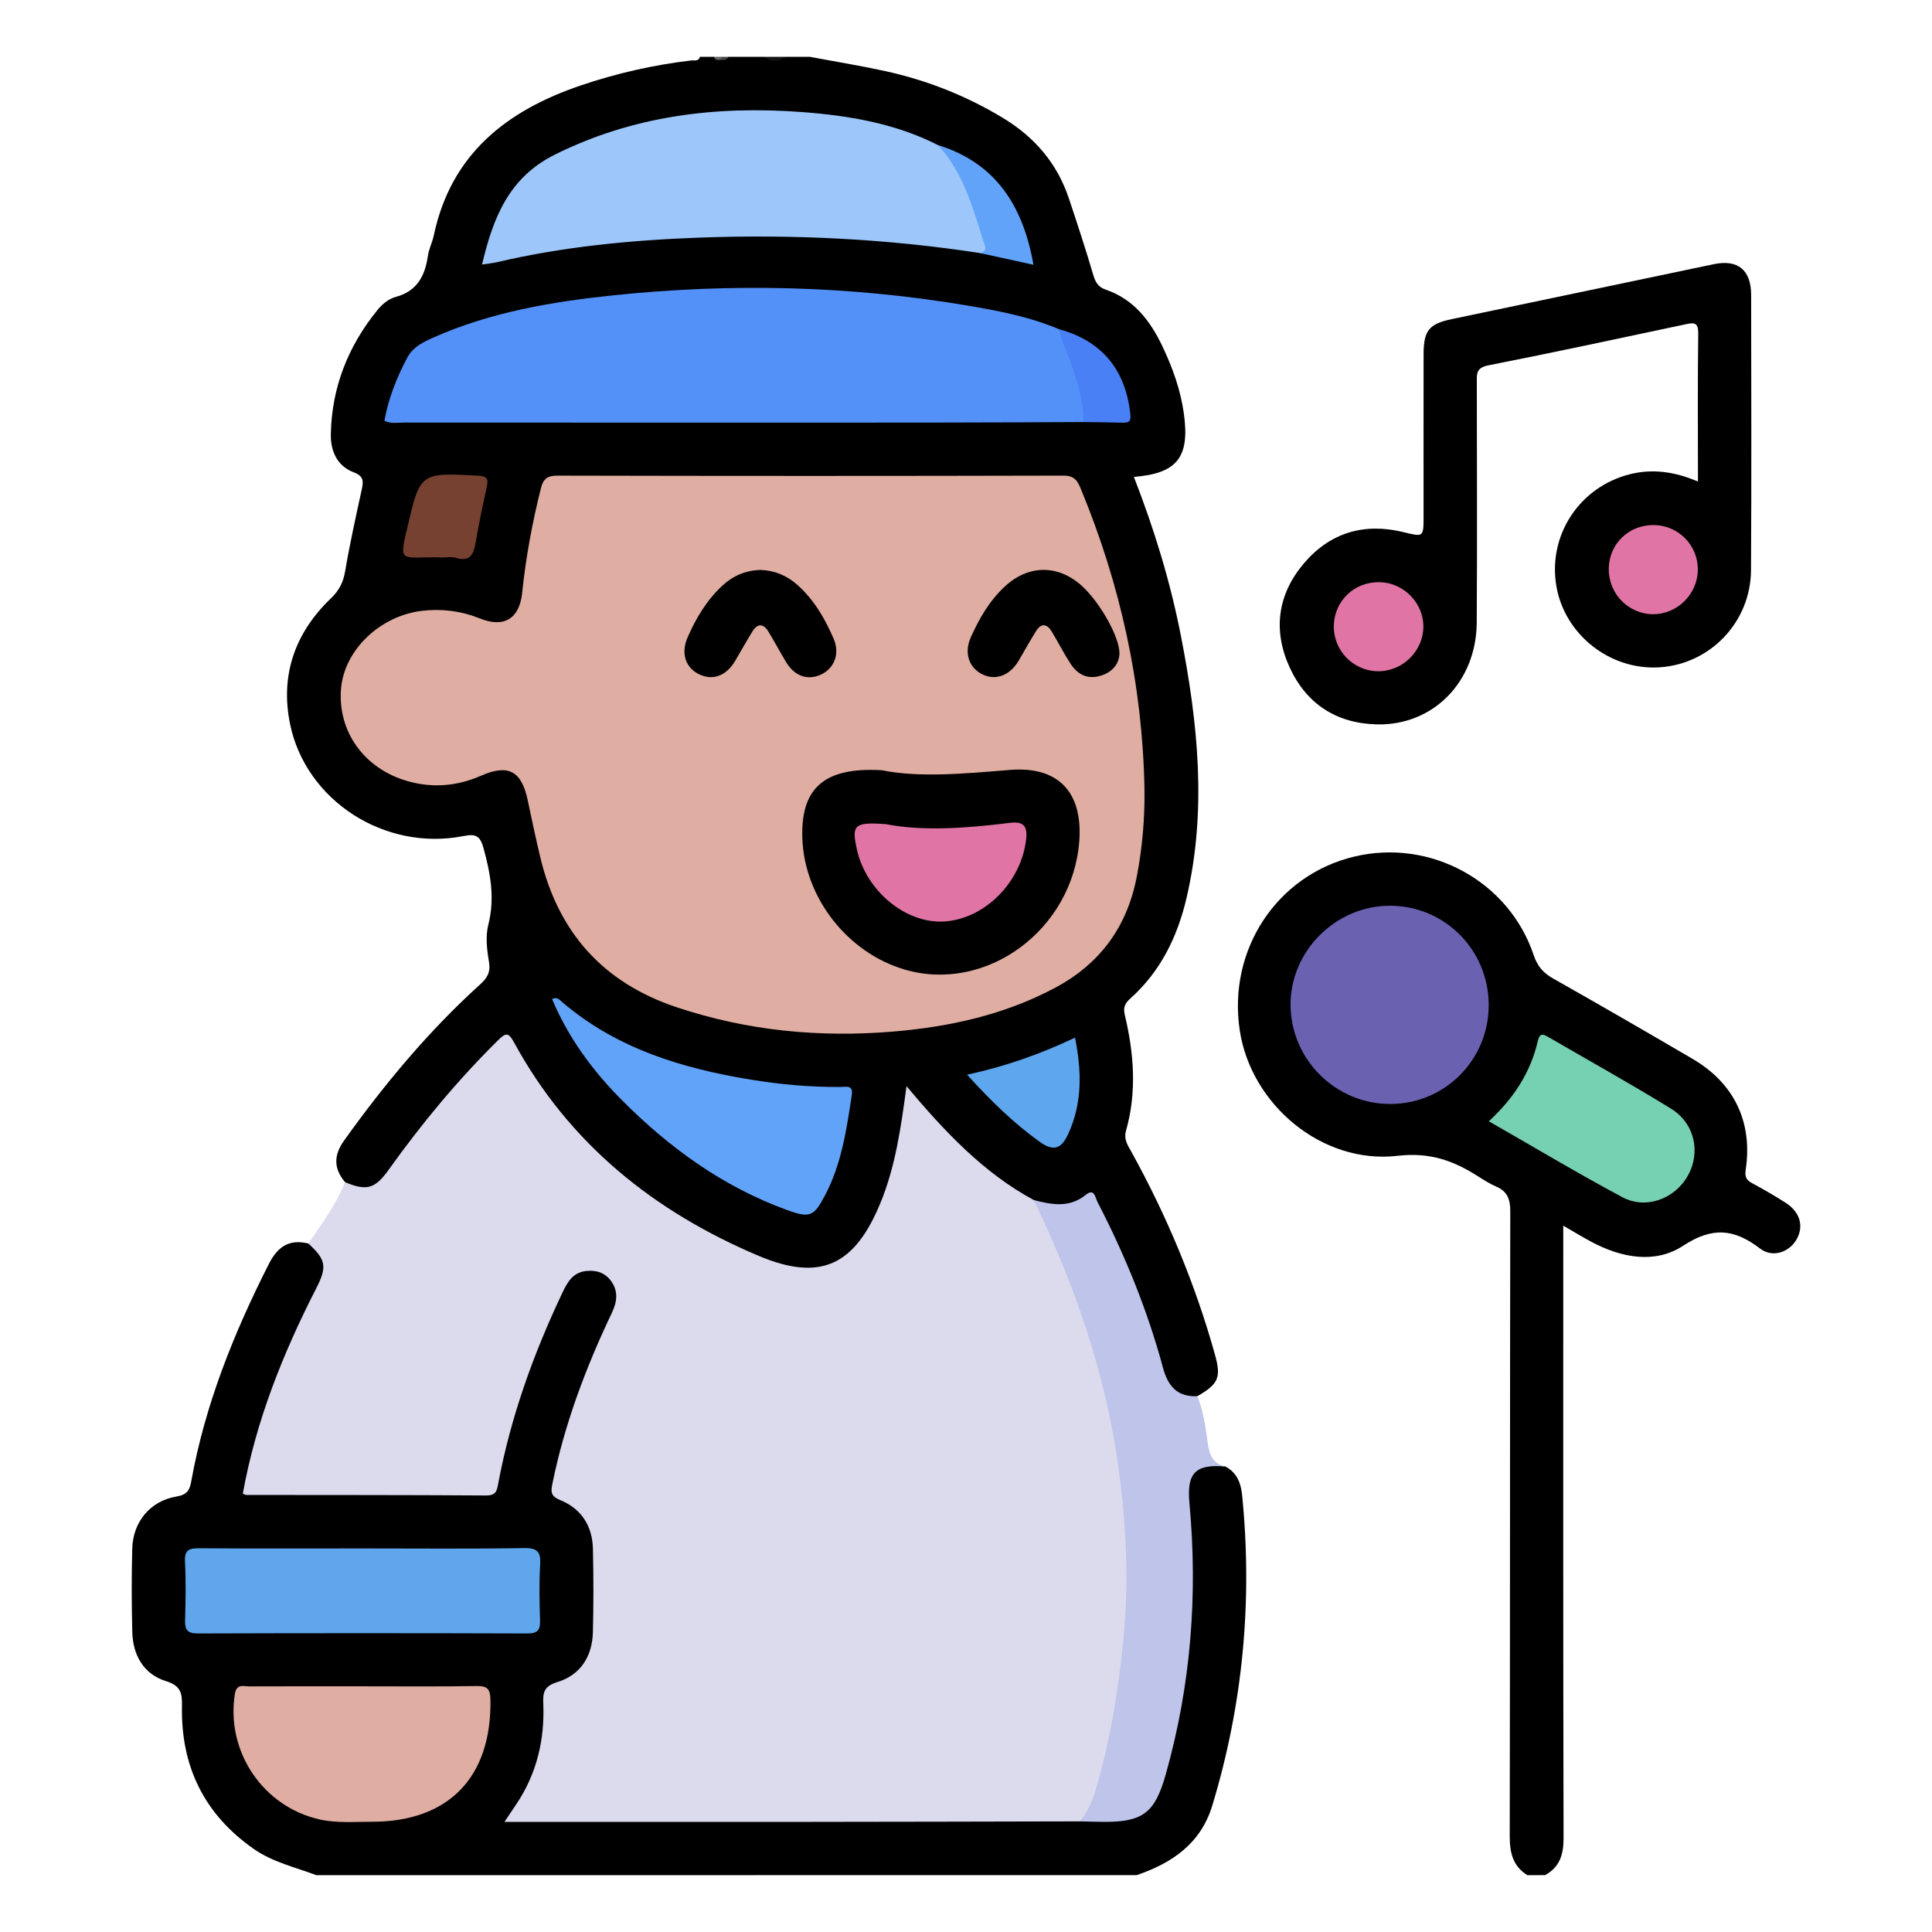 <?xml version="1.0" encoding="utf-8"?>
<!-- Generator: Adobe Illustrator 16.0.2, SVG Export Plug-In . SVG Version: 6.00 Build 0)  -->
<!DOCTYPE svg PUBLIC "-//W3C//DTD SVG 1.1 Tiny//EN" "http://www.w3.org/Graphics/SVG/1.1/DTD/svg11-tiny.dtd">
<svg version="1.1" baseProfile="tiny" id="Layer_1" xmlns="http://www.w3.org/2000/svg" xmlns:xlink="http://www.w3.org/1999/xlink"
	 x="0px" y="0px" width="85px" height="85px" viewBox="0 0 85 85" xml:space="preserve">
<g>
	<path fill-rule="evenodd" d="M15.18,52.007c-0.51-0.601-0.501-1.187-0.038-1.833c1.776-2.482,3.719-4.816,5.986-6.868
		c0.314-0.285,0.464-0.541,0.384-0.997c-0.092-0.531-0.157-1.116-0.028-1.626c0.294-1.158,0.099-2.237-0.206-3.351
		c-0.151-0.558-0.334-0.658-0.89-0.548c-3.459,0.68-6.938-1.558-7.628-4.937c-0.439-2.15,0.223-4.014,1.8-5.524
		c0.363-0.349,0.542-0.703,0.625-1.192c0.204-1.202,0.468-2.395,0.729-3.586c0.081-0.367,0.092-0.598-0.349-0.764
		c-0.748-0.284-1.026-0.952-1.01-1.694c0.043-2.043,0.756-3.851,2.041-5.434c0.215-0.265,0.485-0.501,0.813-0.589
		c0.937-0.252,1.29-0.921,1.416-1.805c0.043-0.305,0.195-0.592,0.259-0.895c0.754-3.579,3.196-5.496,6.471-6.606
		c1.58-0.536,3.196-0.902,4.853-1.098c0.139-0.016,0.324,0.056,0.385-0.159c0.208,0,0.416,0,0.625,0
		c0.086,0.096,0.202,0.077,0.313,0.081c0.109-0.003,0.226,0.016,0.313-0.081c0.521,0,1.041,0,1.563,0
		c0.313,0.127,0.625,0.127,0.938,0c0.364,0,0.729,0,1.094,0c1.104,0.208,2.215,0.388,3.312,0.628
		c1.837,0.403,3.564,1.085,5.181,2.064c1.393,0.843,2.379,1.996,2.895,3.539c0.37,1.106,0.734,2.215,1.063,3.334
		c0.096,0.327,0.209,0.558,0.548,0.673c1.248,0.424,1.972,1.377,2.512,2.515c0.448,0.943,0.794,1.914,0.937,2.956
		c0.261,1.903-0.288,2.618-2.201,2.772c0.891,2.284,1.604,4.609,2.071,7.003c0.748,3.827,1.149,7.667,0.244,11.528
		c-0.399,1.703-1.143,3.23-2.472,4.417c-0.232,0.209-0.323,0.385-0.241,0.73c0.402,1.688,0.534,3.393,0.051,5.091
		c-0.109,0.384,0.086,0.649,0.246,0.939c1.561,2.828,2.797,5.79,3.667,8.902c0.283,1.013,0.159,1.298-0.77,1.833
		c-0.763,0.207-1.258-0.052-1.577-0.914c-0.386-1.047-0.664-2.129-1.067-3.172c-0.507-1.307-1.065-2.59-1.635-3.871
		c-0.219-0.49-0.472-0.762-1.069-0.457c-0.587,0.3-1.216,0.17-1.815-0.054c-2.25-1.056-3.899-2.81-5.481-4.728
		c-0.196,1.496-0.483,2.94-0.954,4.348c-0.278,0.828-0.701,1.568-1.238,2.24c-0.745,0.932-1.718,1.304-2.907,1.07
		c-2.303-0.45-4.285-1.598-6.142-2.947c-2.477-1.803-4.686-3.885-6.148-6.637c-0.298-0.559-0.536-0.384-0.871-0.061
		c-1.652,1.596-3.114,3.352-4.431,5.229c-0.363,0.519-0.779,0.906-1.454,0.896C15.592,52.365,15.307,52.34,15.18,52.007z"/>
	<path fill-rule="evenodd" d="M13.917,82.5c-0.935-0.353-1.921-0.57-2.761-1.16c-2.175-1.523-3.195-3.625-3.151-6.257
		c0.009-0.546-0.016-0.909-0.696-1.118c-0.982-0.301-1.463-1.137-1.489-2.162c-0.031-1.223-0.034-2.447-0.002-3.668
		c0.031-1.174,0.786-2.1,1.951-2.295c0.475-0.078,0.578-0.295,0.645-0.667c0.607-3.378,1.871-6.517,3.414-9.563
		c0.39-0.771,0.9-1.104,1.741-0.901c0.771,0.373,1.016,0.918,0.719,1.702c-0.249,0.657-0.614,1.263-0.916,1.897
		c-0.954,2.004-1.689,4.086-2.227,6.238c-0.232,0.928-0.165,1.006,0.76,1.008c2.914,0.004,5.829,0.004,8.744,0
		c0.923-0.002,0.977-0.033,1.181-0.98c0.575-2.658,1.482-5.199,2.671-7.644c0.126-0.257,0.25-0.518,0.441-0.733
		c0.406-0.461,1.078-0.584,1.641-0.308c0.569,0.28,0.855,0.864,0.675,1.501c-0.192,0.678-0.521,1.304-0.805,1.946
		c-0.77,1.743-1.354,3.546-1.802,5.397c-0.137,0.566-0.07,0.971,0.474,1.32c0.822,0.528,1.194,1.346,1.201,2.326
		c0.007,1.066,0.008,2.134,0,3.201c-0.009,1.173-0.511,2.063-1.574,2.577c-0.44,0.212-0.622,0.506-0.608,0.974
		c0.044,1.527-0.367,2.935-1.168,4.227c-0.284,0.459-0.136,0.598,0.345,0.573c0.182-0.01,0.364-0.001,0.546-0.001
		c7.886-0.002,15.771,0.001,23.656-0.004c0.417,0.014,0.833,0.002,1.25-0.004c1.218-0.018,1.834-0.436,2.197-1.6
		c0.639-2.047,0.972-4.152,1.162-6.285c0.153-1.715,0.231-3.426,0.003-5.141c-0.037-0.281-0.011-0.572-0.007-0.857
		c0.017-1.457,0.348-1.739,1.78-1.521c0.516,0.271,0.688,0.735,0.742,1.281c0.46,4.633,0.037,9.178-1.313,13.634
		c-0.507,1.675-1.767,2.532-3.325,3.065C37.979,82.5,25.948,82.5,13.917,82.5z"/>
	<path fill-rule="evenodd" d="M67.198,82.5c-0.647-0.402-0.777-1.001-0.776-1.727c0.017-9.162,0.006-18.324,0.024-27.486
		c0.001-0.535-0.134-0.875-0.627-1.086c-0.284-0.122-0.55-0.294-0.813-0.461c-1.075-0.682-2.108-1.053-3.517-0.889
		c-3.32,0.385-6.449-2.249-6.945-5.518c-0.536-3.537,1.622-6.821,5.022-7.643c3.353-0.81,6.818,1.072,7.911,4.333
		c0.162,0.484,0.414,0.778,0.847,1.023c2.056,1.162,4.102,2.346,6.141,3.539c1.824,1.066,2.65,2.771,2.341,4.861
		c-0.047,0.321,0.012,0.465,0.28,0.609c0.503,0.27,0.998,0.557,1.479,0.865c0.632,0.406,0.805,1.027,0.479,1.604
		c-0.318,0.563-1.051,0.834-1.609,0.407c-1.142-0.872-2.094-0.968-3.389-0.12c-1.229,0.805-2.707,0.53-4.023-0.171
		c-0.384-0.204-0.754-0.432-1.246-0.715c0,0.402,0,0.675,0,0.948c0,8.667-0.007,17.335,0.013,26.003
		c0.001,0.718-0.168,1.267-0.81,1.622C67.719,82.5,67.458,82.5,67.198,82.5z"/>
	<path fill-rule="evenodd" fill="#121212" d="M34.542,2.5c-0.313,0.244-0.625,0.232-0.938,0C33.917,2.5,34.229,2.5,34.542,2.5z"/>
	<path fill-rule="evenodd" fill="#616161" d="M31.721,2.632c-0.127,0.015-0.257,0.037-0.304-0.132c0.104,0,0.208,0,0.313,0
		c0.052,0.033,0.068,0.063,0.049,0.092C31.759,2.619,31.739,2.632,31.721,2.632z"/>
	<path fill-rule="evenodd" fill="#474747" d="M31.721,2.632c0.004-0.044,0.008-0.088,0.009-0.132c0.104,0,0.208,0,0.313,0
		C31.976,2.644,31.855,2.657,31.721,2.632z"/>
	<path fill-rule="evenodd" d="M74.703,21.186c0-2.248-0.017-4.381,0.012-6.514c0.006-0.49-0.18-0.485-0.55-0.406
		c-2.897,0.616-5.792,1.238-8.698,1.811c-0.544,0.107-0.493,0.408-0.493,0.774c0.002,3.515,0.02,7.029-0.004,10.544
		c-0.018,2.603-1.916,4.534-4.396,4.475c-1.77-0.042-3.091-0.895-3.83-2.497c-0.752-1.632-0.54-3.223,0.628-4.594
		c1.146-1.345,2.639-1.789,4.363-1.37c0.9,0.219,0.896,0.236,0.896-0.716c0-2.369-0.003-4.739,0.001-7.108
		c0.002-1.046,0.239-1.335,1.242-1.546c3.84-0.806,7.679-1.612,11.519-2.415c1.064-0.223,1.648,0.249,1.65,1.354
		c0.006,4.036,0.018,8.071-0.006,12.106c-0.013,2.284-1.797,4.141-4.037,4.276c-2.176,0.132-4.172-1.449-4.529-3.587
		c-0.373-2.23,1.022-4.356,3.245-4.911C72.705,20.618,73.676,20.746,74.703,21.186z"/>
	<path fill-rule="evenodd" fill="#BEC4EA" d="M53.907,64.52c-1.303-0.111-1.701,0.273-1.577,1.606
		c0.376,4.048,0.064,8.03-1.044,11.947c-0.472,1.667-0.988,2.083-2.685,2.082c-0.362,0-0.726-0.015-1.088-0.022
		c-0.034-0.58,0.377-1.008,0.523-1.529c0.543-1.934,0.923-3.895,1.128-5.893c0.489-4.784-0.121-9.443-1.544-14.016
		c-0.535-1.718-1.251-3.363-1.963-5.012c-0.119-0.277-0.32-0.551-0.174-0.886c0.792,0.206,1.566,0.356,2.291-0.233
		c0.377-0.307,0.417,0.139,0.512,0.321c1.208,2.331,2.195,4.753,2.88,7.288c0.217,0.806,0.625,1.295,1.511,1.252
		c0.253,0.627,0.355,1.295,0.442,1.954C53.191,63.922,53.295,64.379,53.907,64.52z"/>
	<path fill-rule="evenodd" fill="#DCDAED" d="M45.484,52.798c1.779,3.685,3.117,7.522,3.697,11.579
		c0.37,2.589,0.5,5.195,0.237,7.826c-0.225,2.252-0.59,4.457-1.233,6.621c-0.144,0.481-0.366,0.914-0.673,1.309
		c-3.954,0.008-7.909,0.02-11.864,0.022c-4.449,0.004-8.899,0.001-13.454,0.001c0.199-0.297,0.36-0.541,0.524-0.783
		c0.902-1.344,1.251-2.84,1.184-4.439c-0.021-0.485,0.045-0.754,0.62-0.93c1.016-0.31,1.536-1.129,1.563-2.193
		c0.031-1.223,0.029-2.446,0.001-3.669c-0.022-0.997-0.506-1.764-1.426-2.138c-0.452-0.184-0.427-0.383-0.35-0.758
		c0.533-2.611,1.465-5.082,2.606-7.479c0.229-0.482,0.299-0.943-0.023-1.396c-0.265-0.373-0.645-0.5-1.094-0.454
		c-0.578,0.058-0.826,0.474-1.044,0.933c-1.275,2.684-2.276,5.459-2.829,8.385c-0.062,0.328-0.078,0.563-0.535,0.559
		c-3.513-0.024-7.026-0.018-10.539-0.023c-0.049,0-0.099-0.029-0.17-0.053c0.574-3.195,1.764-6.172,3.236-9.047
		c0.483-0.943,0.419-1.26-0.352-1.961c0.591-0.869,1.225-1.713,1.611-2.702c0.944,0.397,1.319,0.3,1.917-0.536
		c1.454-2.036,3.044-3.955,4.827-5.714c0.326-0.322,0.449-0.35,0.692,0.099c2.425,4.457,6.165,7.452,10.766,9.395
		c2.714,1.145,4.219,0.424,5.35-2.312c0.667-1.612,0.908-3.329,1.154-5.154C41.558,49.781,43.255,51.592,45.484,52.798z"/>
	<path fill-rule="evenodd" fill="#DFADA1" d="M50.352,34.685c0.019,1.307-0.091,2.598-0.338,3.882
		c-0.427,2.214-1.614,3.838-3.61,4.9c-2.225,1.182-4.618,1.708-7.098,1.917c-3.249,0.272-6.433-0.032-9.542-1.071
		c-3.244-1.084-5.206-3.302-5.994-6.597c-0.199-0.833-0.377-1.671-0.553-2.51c-0.27-1.288-0.855-1.604-2.055-1.077
		c-1.041,0.457-2.105,0.55-3.199,0.246c-1.915-0.531-3.104-2.162-2.961-4.05c0.131-1.719,1.718-3.246,3.595-3.455
		c0.868-0.097,1.702,0.012,2.521,0.341c1.058,0.426,1.737,0.005,1.854-1.122c0.161-1.554,0.443-3.084,0.824-4.6
		c0.105-0.419,0.279-0.565,0.734-0.563c7.419,0.017,14.838,0.018,22.256-0.001c0.471-0.001,0.611,0.211,0.762,0.574
		C49.297,25.723,50.263,30.11,50.352,34.685z"/>
	<path fill-rule="evenodd" fill="#5391F8" d="M47.666,18.568c-2.289,0.009-4.578,0.023-6.867,0.024
		c-7.676,0.003-15.353,0.002-23.028-0.002c-0.277,0-0.565,0.066-0.858-0.077c0.174-0.981,0.535-1.89,0.999-2.766
		c0.267-0.504,0.73-0.709,1.209-0.92c2.506-1.103,5.17-1.553,7.861-1.834c5.2-0.543,10.39-0.425,15.551,0.445
		c1.379,0.232,2.758,0.495,4.058,1.045c0.758,1.023,1.014,2.229,1.25,3.441C47.885,18.156,47.845,18.386,47.666,18.568z"/>
	<path fill-rule="evenodd" fill="#9DC7FB" d="M43.109,11.132c-4.099-0.627-8.221-0.83-12.362-0.677
		c-2.992,0.11-5.962,0.396-8.884,1.08c-0.193,0.045-0.394,0.063-0.655,0.103c0.487-2.065,1.182-3.83,3.208-4.838
		c3.443-1.712,7.077-2.149,10.838-1.872c2.074,0.153,4.12,0.495,6.008,1.452c1.167,0.712,1.414,1.979,1.865,3.117
		c0.151,0.38,0.264,0.783,0.343,1.188C43.521,10.956,43.547,11.241,43.109,11.132z"/>
	<path fill-rule="evenodd" fill="#62A3FA" d="M24.289,43.955c0.222-0.119,0.343,0.047,0.476,0.16
		c2.384,2.025,5.247,2.889,8.257,3.383c1.311,0.215,2.631,0.334,3.962,0.324c0.233-0.002,0.561-0.104,0.491,0.354
		c-0.23,1.518-0.449,3.037-1.181,4.419c-0.487,0.921-0.653,1.009-1.67,0.64c-2.814-1.023-5.18-2.736-7.274-4.845
		C26.064,47.097,25,45.648,24.289,43.955z"/>
	<path fill-rule="evenodd" fill="#5EA6ED" d="M42.547,47.283c1.733-0.377,3.258-0.924,4.749-1.631c0.3,1.5,0.325,2.902-0.311,4.264
		c-0.295,0.632-0.64,0.752-1.24,0.321C44.599,49.414,43.6,48.443,42.547,47.283z"/>
	<path fill-rule="evenodd" fill="#774132" d="M19.354,24.521c-0.207,0-0.415-0.005-0.622,0.001c-1.106,0.031-1.106,0.032-0.87-1.084
		c0.011-0.051,0.032-0.099,0.044-0.149c0.574-2.51,0.573-2.498,3.127-2.362c0.426,0.022,0.455,0.166,0.38,0.51
		c-0.178,0.808-0.348,1.619-0.488,2.435c-0.089,0.517-0.241,0.858-0.872,0.67c-0.215-0.064-0.464-0.01-0.698-0.01
		C19.354,24.527,19.354,24.524,19.354,24.521z"/>
	<path fill-rule="evenodd" fill="#61A3F9" d="M43.109,11.132c0.389-0.089,0.204-0.355,0.145-0.545
		c-0.467-1.495-0.886-3.014-1.992-4.207c2.537,0.788,3.746,2.66,4.206,5.269C44.667,11.474,43.888,11.303,43.109,11.132z"/>
	<path fill-rule="evenodd" fill="#4980F6" d="M47.666,18.568c-0.004-1.243-0.456-2.37-0.902-3.499
		c-0.075-0.189-0.116-0.391-0.174-0.587c1.883,0.515,2.931,1.78,3.14,3.734c0.038,0.35-0.082,0.389-0.362,0.38
		C48.801,18.578,48.233,18.577,47.666,18.568z"/>
	<path fill-rule="evenodd" fill="#5FA6ED" d="M16.031,68.125c2.341,0,4.682,0.023,7.021-0.016c0.608-0.012,0.746,0.179,0.713,0.743
		c-0.049,0.804-0.031,1.612-0.005,2.417c0.013,0.415-0.076,0.598-0.548,0.596c-4.838-0.016-9.675-0.016-14.512,0
		c-0.464,0.001-0.57-0.168-0.557-0.592c0.026-0.857,0.04-1.717-0.005-2.572c-0.027-0.521,0.193-0.588,0.636-0.584
		C11.194,68.135,13.612,68.125,16.031,68.125z"/>
	<path fill-rule="evenodd" fill="#DFADA1" d="M15.963,74.191c1.666,0,3.333,0.016,4.999-0.012c0.475-0.008,0.607,0.119,0.615,0.607
		c0.056,3.407-1.841,5.373-5.239,5.365c-0.752-0.002-1.507,0.066-2.257-0.099c-2.504-0.554-4.146-2.982-3.749-5.518
		c0.075-0.476,0.384-0.338,0.632-0.34C12.63,74.186,14.297,74.191,15.963,74.191z"/>
	<path fill-rule="evenodd" fill="#6A61B1" d="M65.497,44.227c-0.002,2.396-1.915,4.328-4.302,4.344
		c-2.407,0.018-4.393-1.934-4.416-4.338c-0.023-2.376,1.978-4.384,4.369-4.384C63.564,39.849,65.5,41.797,65.497,44.227z"/>
	<path fill-rule="evenodd" fill="#76D0B2" d="M65.502,49.332c1.092-1.006,1.835-2.146,2.154-3.525
		c0.088-0.379,0.241-0.313,0.479-0.174c1.796,1.045,3.614,2.053,5.383,3.143c1.046,0.645,1.313,1.922,0.744,2.945
		c-0.568,1.021-1.844,1.508-2.889,0.949C69.407,51.618,67.492,50.471,65.502,49.332z"/>
	<path fill-rule="evenodd" fill="#E074A4" d="M72.729,27.022c-1.083-0.002-1.96-0.899-1.95-1.995
		c0.009-1.103,0.884-1.946,1.999-1.927c1.063,0.019,1.913,0.876,1.92,1.938C74.704,26.122,73.808,27.025,72.729,27.022z"/>
	<path fill-rule="evenodd" fill="#E074A4" d="M60.613,29.532c-1.09-0.018-1.961-0.928-1.93-2.017
		c0.032-1.103,0.923-1.935,2.035-1.901c1.052,0.032,1.915,0.923,1.905,1.968C62.613,28.656,61.693,29.549,60.613,29.532z"/>
	<path fill-rule="evenodd" d="M38.795,33.887c1.637,0.334,3.628,0.152,5.63-0.013c2.13-0.176,3.21,0.973,3.06,3.107
		c-0.276,3.917-4.086,6.731-7.684,5.675c-2.516-0.737-4.41-3.165-4.501-5.768C35.223,34.704,36.228,33.735,38.795,33.887z"/>
	<path fill-rule="evenodd" d="M49.252,28.75c-0.013,0.423-0.271,0.803-0.809,0.973c-0.583,0.185-1.028-0.038-1.341-0.518
		c-0.297-0.456-0.544-0.944-0.825-1.411c-0.216-0.358-0.47-0.394-0.702-0.018c-0.26,0.419-0.501,0.849-0.748,1.275
		c-0.392,0.676-1.035,0.914-1.634,0.603c-0.571-0.297-0.783-0.94-0.483-1.611c0.373-0.834,0.827-1.623,1.511-2.251
		c1.034-0.952,2.333-0.958,3.37-0.021C48.363,26.468,49.252,27.991,49.252,28.75z"/>
	<path fill-rule="evenodd" d="M33.451,25.075c0.622,0.019,1.16,0.24,1.626,0.654c0.737,0.655,1.218,1.487,1.6,2.374
		c0.286,0.665,0.024,1.313-0.568,1.58c-0.585,0.263-1.153,0.062-1.525-0.554c-0.268-0.444-0.509-0.903-0.78-1.345
		c-0.224-0.363-0.48-0.363-0.705,0.003c-0.257,0.42-0.498,0.85-0.747,1.275c-0.385,0.66-0.966,0.889-1.564,0.618
		c-0.623-0.282-0.85-0.932-0.531-1.652c0.369-0.836,0.832-1.616,1.511-2.249C32.243,25.334,32.8,25.094,33.451,25.075z"/>
	<path fill-rule="evenodd" fill="#E074A4" d="M38.974,36.259c1.617,0.316,3.533,0.184,5.444-0.056
		c0.592-0.074,0.796,0.117,0.729,0.718c-0.211,1.886-1.816,3.513-3.611,3.621c-1.684,0.101-3.431-1.341-3.835-3.165
		C37.46,36.293,37.576,36.157,38.974,36.259z"/>
</g>
</svg>
